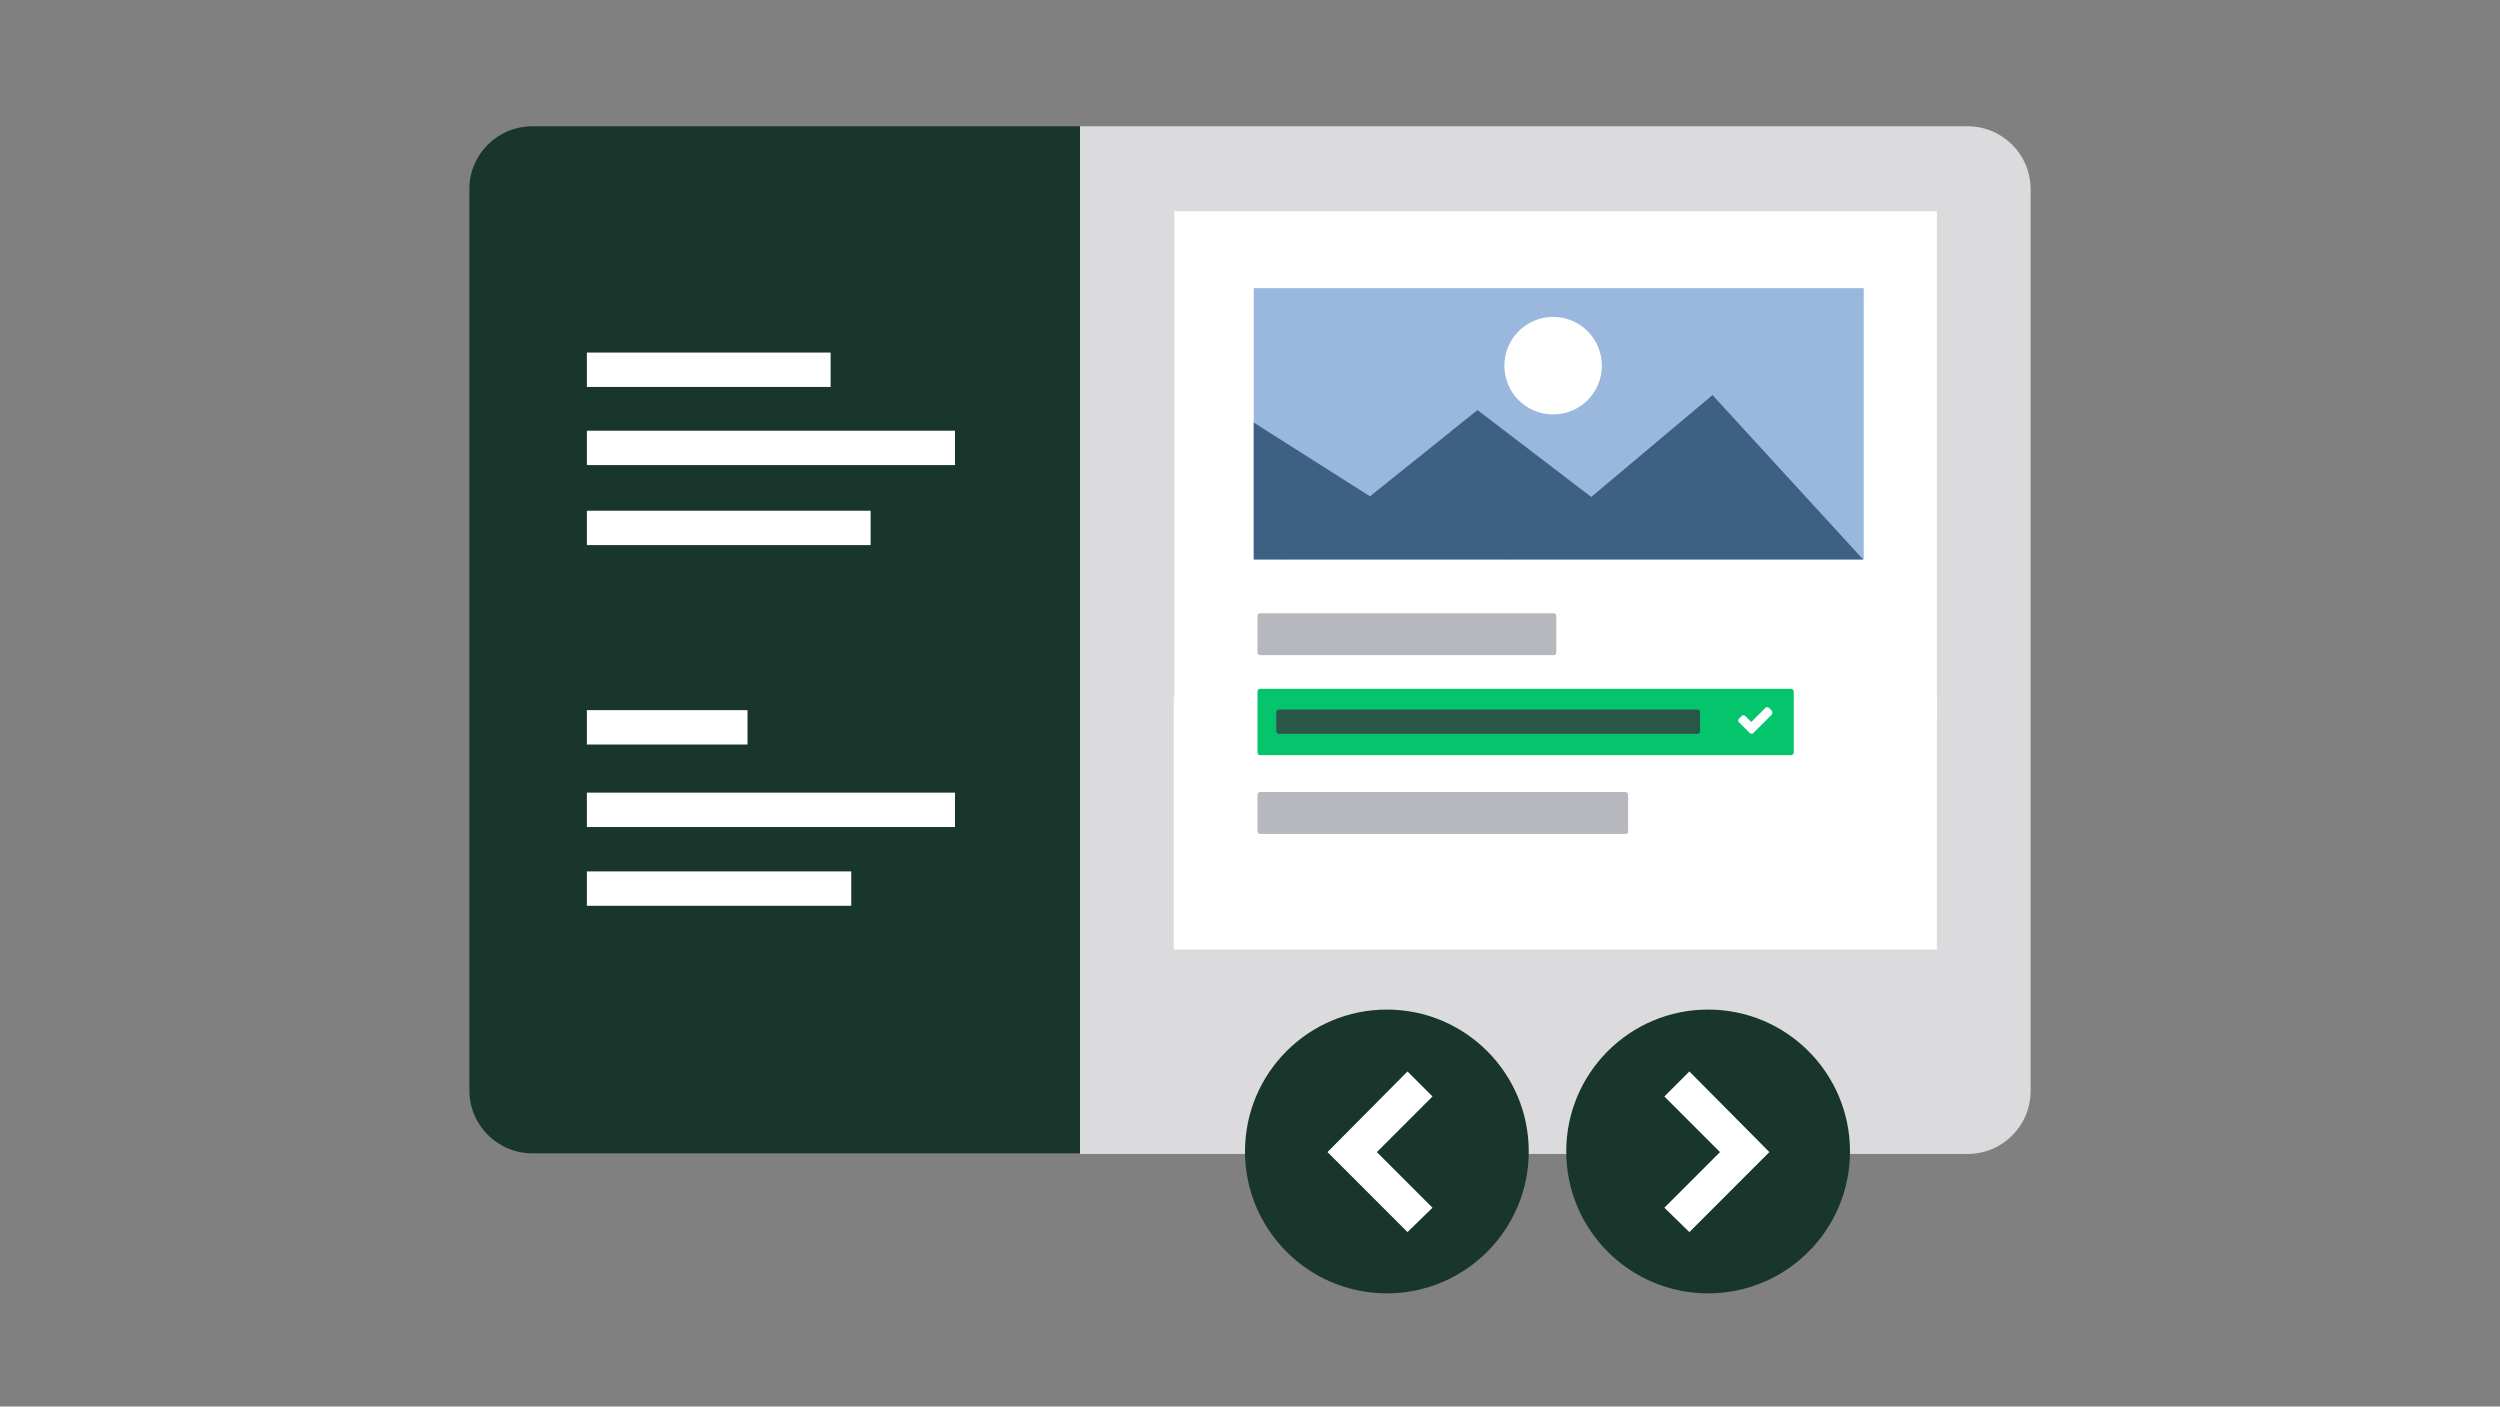 <svg width="1813" height="1020" viewBox="0 0 1813 1020" fill="none" xmlns="http://www.w3.org/2000/svg">
<rect x="0" y="0" width="1813" height="1020" fill="#808080" stroke="none"/>
<path d="M340.391 136.908V790.614C340.391 816.001 360.787 836.401 386.169 836.401H783.216V91.574H386.169C360.787 91.574 340.391 111.974 340.391 136.908Z" fill="#19362C"/>
<path d="M783.216 91.574H1426.83C1452.21 91.574 1472.61 111.974 1472.61 137.361V791.068C1472.61 816.454 1452.21 836.854 1426.83 836.854H783.216V91.574Z" fill="#DBDBDE"/>
<path d="M602.369 255.682H425.602V280.615H602.369V255.682Z" fill="white"/>
<path d="M692.566 312.348H425.602V337.281H692.566V312.348Z" fill="white"/>
<path d="M631.377 370.374H425.602V395.307H631.377V370.374Z" fill="white"/>
<path d="M542.087 514.985H425.602V539.919H542.087V514.985Z" fill="white"/>
<path d="M692.566 574.826H425.602V599.759H692.566V574.826Z" fill="white"/>
<path d="M617.326 631.948H425.602V656.881H617.326V631.948Z" fill="white"/>
<path d="M1404.62 153.226H851.657V522.692H1404.62V153.226Z" fill="white"/>
<path d="M1404.62 505.467H851.203V688.613H1404.62V505.467Z" fill="white"/>
<path d="M1351.59 208.985H909.22V405.732H1351.59V208.985Z" fill="#9AB7DE"/>
<path d="M1126.33 300.557C1145.85 300.557 1161.68 284.726 1161.68 265.197C1161.68 245.668 1145.85 229.837 1126.33 229.837C1106.8 229.837 1090.97 245.668 1090.97 265.197C1090.97 284.726 1106.8 300.557 1126.33 300.557Z" fill="white"/>
<path d="M909.22 405.731H1351.14L1241.9 286.504L1153.97 360.397L1071.48 297.384L993.524 359.944L909.22 306.451V405.731Z" fill="#3D6083"/>
<g opacity="0.1">
<path opacity="0.1" d="M1103.21 405.731L1154.43 360.851L1147.63 355.411L1090.07 405.731H1103.21Z" fill="#030403"/>
</g>
<g opacity="0.1">
<path opacity="0.1" d="M942.307 405.733L994.884 359.946L987.632 355.866L930.069 405.733H942.307Z" fill="#030403"/>
</g>
<path d="M1126.78 475.092H913.752C912.846 475.092 911.939 474.185 911.939 473.279V446.532C911.939 445.625 912.846 444.719 913.752 444.719H1126.78C1127.69 444.719 1128.59 445.625 1128.59 446.532V473.279C1128.59 474.185 1128.14 475.092 1126.78 475.092Z" fill="#B7B7BE"/>
<path d="M1178.9 604.747H913.752C912.846 604.747 911.939 603.841 911.939 602.934V576.187C911.939 575.281 912.846 574.374 913.752 574.374H1178.9C1179.81 574.374 1180.72 575.281 1180.72 576.187V602.934C1181.17 603.841 1180.26 604.747 1178.9 604.747Z" fill="#B7B7BE"/>
<path d="M1299.01 547.628H913.752C912.846 547.628 911.939 546.721 911.939 545.814V501.388C911.939 500.481 912.846 499.574 913.752 499.574H1299.01C1299.92 499.574 1300.83 500.481 1300.83 501.388V545.814C1300.83 546.721 1299.92 547.628 1299.01 547.628Z" fill="#04C56B"/>
<path d="M1231.03 532.213H927.35C926.443 532.213 925.536 531.307 925.536 530.4V516.347C925.536 515.44 926.443 514.533 927.35 514.533H1231.03C1231.93 514.533 1232.84 515.44 1232.84 516.347V530.4C1232.84 531.307 1231.93 532.213 1231.03 532.213Z" fill="#295849"/>
<path d="M1284.96 518.16L1273.63 529.493L1271.37 531.76C1270.91 532.213 1270.01 532.213 1269.1 531.76L1266.83 529.493L1260.94 523.6C1260.49 523.146 1260.49 522.24 1260.94 521.333L1263.21 519.066C1263.66 518.613 1264.57 518.613 1265.47 519.066L1270.01 523.6L1280.43 513.173C1280.88 512.72 1281.79 512.72 1282.7 513.173L1284.96 515.44C1285.42 516.8 1285.42 517.706 1284.96 518.16Z" fill="white"/>
<path d="M1005.76 937.947C1062.59 937.947 1108.65 891.874 1108.65 835.04C1108.65 778.207 1062.59 732.134 1005.76 732.134C948.938 732.134 902.874 778.207 902.874 835.04C902.874 891.874 948.938 937.947 1005.76 937.947Z" fill="#19362C"/>
<path d="M1238.73 937.947C1295.56 937.947 1341.62 891.874 1341.62 835.04C1341.62 778.207 1295.56 732.134 1238.73 732.134C1181.91 732.134 1135.84 778.207 1135.84 835.04C1135.84 891.874 1181.91 937.947 1238.73 937.947Z" fill="#19362C"/>
<path d="M1038.85 795.148L1020.72 777.015L962.703 835.495L1020.72 893.521L1038.85 875.841L998.51 835.495L1038.85 795.148Z" fill="white"/>
<path d="M1207 875.841L1225.13 893.521L1283.15 835.495L1225.13 777.015L1207 795.148L1247.34 835.495L1207 875.841Z" fill="white"/>
</svg>
